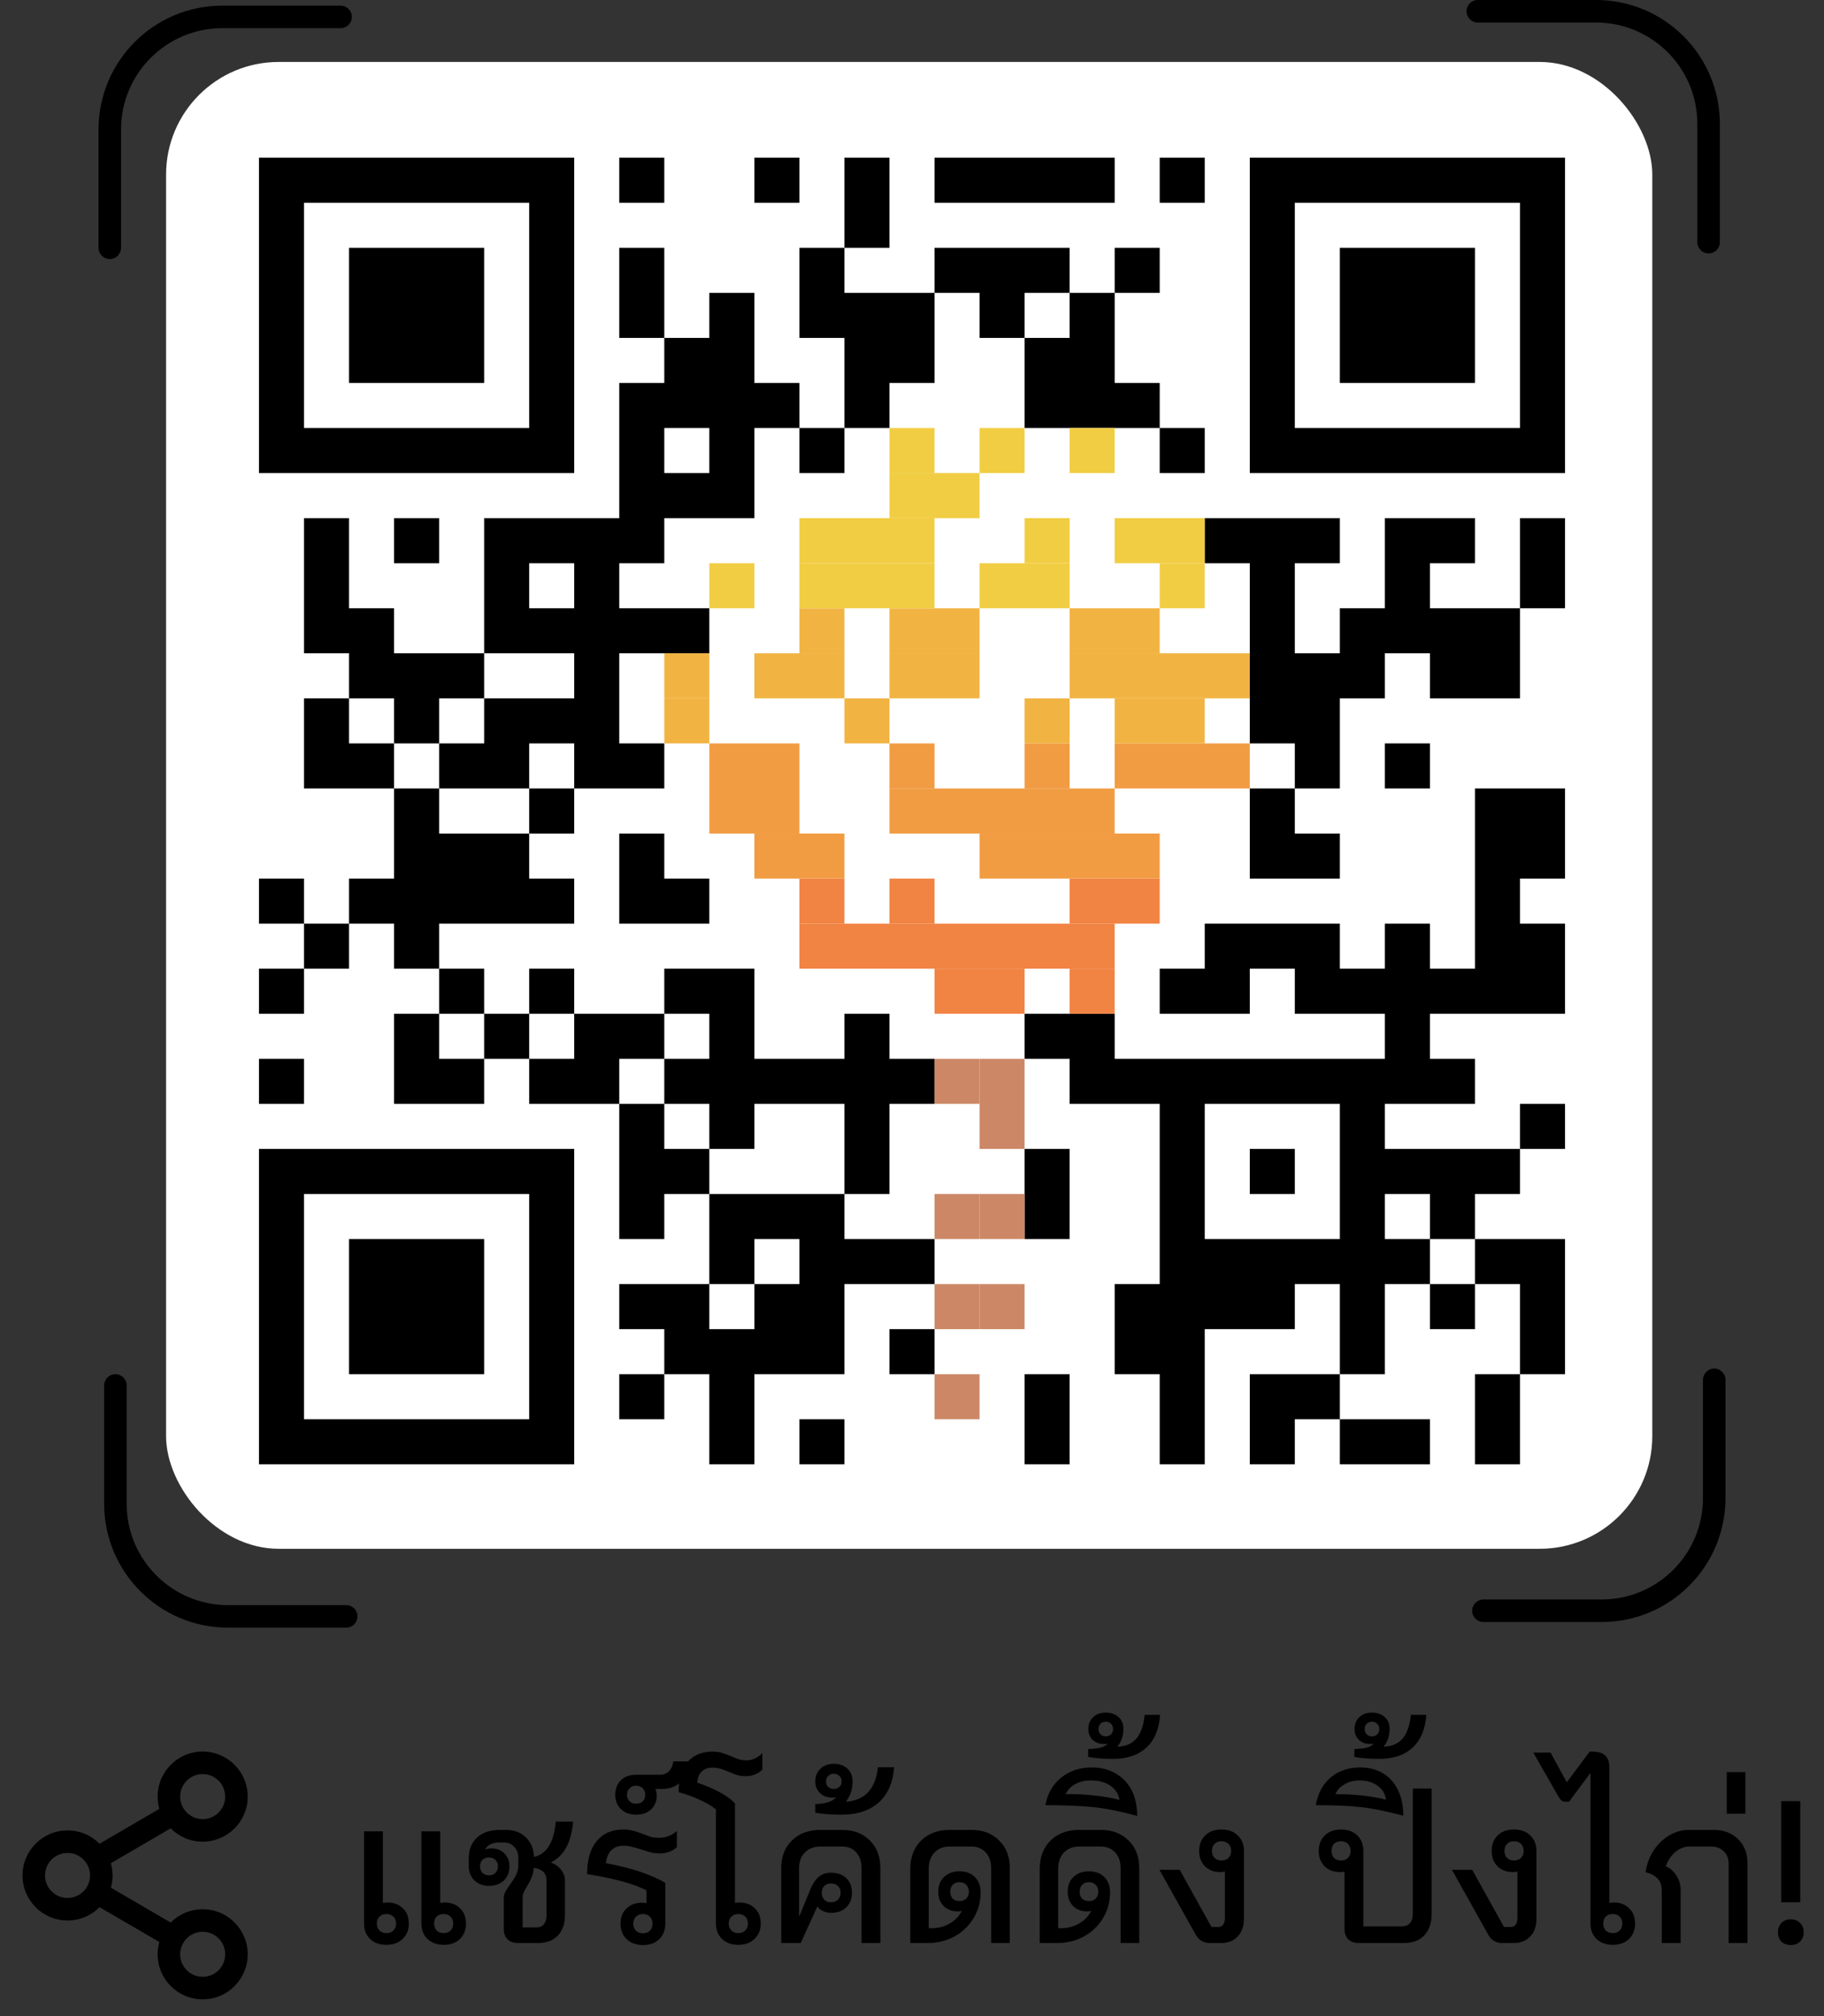<svg width="162" height="179" viewBox="0 0 162 179" fill="none" xmlns="http://www.w3.org/2000/svg">
<rect x="0" y="0" width="162" height="179" fill="#333333" stroke="none"/>
<rect x="14.75" y="5.5" width="132" height="132" rx="10" fill="white"/>
<path d="M23 14H27V18H23V14ZM27 14H31V18H27V14ZM31 14H35V18H31V14ZM35 14H39V18H35V14ZM39 14H43V18H39V14ZM43 14H47V18H43V14ZM47 14H51V18H47V14ZM55 14H59V18H55V14ZM67 14H71V18H67V14ZM75 14H79V18H75V14ZM83 14H87V18H83V14ZM87 14H91V18H87V14ZM91 14H95V18H91V14ZM95 14H99V18H95V14ZM103 14H107V18H103V14ZM111 14H115V18H111V14ZM115 14H119V18H115V14ZM119 14H123V18H119V14ZM123 14H127V18H123V14ZM127 14H131V18H127V14ZM131 14H135V18H131V14ZM135 14H139V18H135V14ZM23 18H27V22H23V18ZM47 18H51V22H47V18ZM75 18H79V22H75V18ZM111 18H115V22H111V18ZM135 18H139V22H135V18ZM23 22H27V26H23V22ZM31 22H35V26H31V22ZM35 22H39V26H35V22ZM39 22H43V26H39V22ZM47 22H51V26H47V22ZM55 22H59V26H55V22ZM71 22H75V26H71V22ZM83 22H87V26H83V22ZM87 22H91V26H87V22ZM91 22H95V26H91V22ZM99 22H103V26H99V22ZM111 22H115V26H111V22ZM119 22H123V26H119V22ZM123 22H127V26H123V22ZM127 22H131V26H127V22ZM135 22H139V26H135V22ZM23 26H27V30H23V26ZM31 26H35V30H31V26ZM35 26H39V30H35V26ZM39 26H43V30H39V26ZM47 26H51V30H47V26ZM55 26H59V30H55V26ZM63 26H67V30H63V26ZM71 26H75V30H71V26ZM75 26H79V30H75V26ZM79 26H83V30H79V26ZM87 26H91V30H87V26ZM95 26H99V30H95V26ZM111 26H115V30H111V26ZM119 26H123V30H119V26ZM123 26H127V30H123V26ZM127 26H131V30H127V26ZM135 26H139V30H135V26ZM23 30H27V34H23V30ZM31 30H35V34H31V30ZM35 30H39V34H35V30ZM39 30H43V34H39V30ZM47 30H51V34H47V30ZM59 30H63V34H59V30ZM63 30H67V34H63V30ZM75 30H79V34H75V30ZM79 30H83V34H79V30ZM91 30H95V34H91V30ZM95 30H99V34H95V30ZM111 30H115V34H111V30ZM119 30H123V34H119V30ZM123 30H127V34H123V30ZM127 30H131V34H127V30ZM135 30H139V34H135V30ZM23 34H27V38H23V34ZM47 34H51V38H47V34ZM55 34H59V38H55V34ZM59 34H63V38H59V34ZM63 34H67V38H63V34ZM67 34H71V38H67V34ZM75 34H79V38H75V34ZM91 34H95V38H91V34ZM95 34H99V38H95V34ZM99 34H103V38H99V34ZM111 34H115V38H111V34ZM135 34H139V38H135V34ZM23 38H27V42H23V38ZM27 38H31V42H27V38ZM31 38H35V42H31V38ZM35 38H39V42H35V38ZM39 38H43V42H39V38ZM43 38H47V42H43V38ZM47 38H51V42H47V38ZM55 38H59V42H55V38ZM63 38H67V42H63V38ZM71 38H75V42H71V38ZM103 38H107V42H103V38ZM111 38H115V42H111V38ZM115 38H119V42H115V38ZM119 38H123V42H119V38ZM123 38H127V42H123V38ZM127 38H131V42H127V38ZM131 38H135V42H131V38ZM135 38H139V42H135V38ZM55 42H59V46H55V42ZM59 42H63V46H59V42ZM63 42H67V46H63V42ZM27 46H31V50H27V46ZM35 46H39V50H35V46ZM43 46H47V50H43V46ZM47 46H51V50H47V46ZM51 46H55V50H51V46ZM55 46H59V50H55V46ZM107 46H111V50H107V46ZM111 46H115V50H111V46ZM115 46H119V50H115V46ZM123 46H127V50H123V46ZM127 46H131V50H127V46ZM135 46H139V50H135V46ZM27 50H31V54H27V50ZM43 50H47V54H43V50ZM51 50H55V54H51V50ZM111 50H115V54H111V50ZM123 50H127V54H123V50ZM135 50H139V54H135V50ZM27 54H31V58H27V54ZM31 54H35V58H31V54ZM43 54H47V58H43V54ZM47 54H51V58H47V54ZM51 54H55V58H51V54ZM55 54H59V58H55V54ZM59 54H63V58H59V54ZM111 54H115V58H111V54ZM119 54H123V58H119V54ZM123 54H127V58H123V54ZM127 54H131V58H127V54ZM131 54H135V58H131V54ZM31 58H35V62H31V58ZM35 58H39V62H35V58ZM39 58H43V62H39V58ZM51 58H55V62H51V58ZM111 58H115V62H111V58ZM115 58H119V62H115V58ZM119 58H123V62H119V58ZM127 58H131V62H127V58ZM131 58H135V62H131V58ZM27 62H31V66H27V62ZM35 62H39V66H35V62ZM43 62H47V66H43V62ZM47 62H51V66H47V62ZM51 62H55V66H51V62ZM111 62H115V66H111V62ZM115 62H119V66H115V62ZM27 66H31V70H27V66ZM31 66H35V70H31V66ZM39 66H43V70H39V66ZM43 66H47V70H43V66ZM51 66H55V70H51V66ZM55 66H59V70H55V66ZM115 66H119V70H115V66ZM123 66H127V70H123V66ZM35 70H39V74H35V70ZM47 70H51V74H47V70ZM111 70H115V74H111V70ZM131 70H135V74H131V70ZM135 70H139V74H135V70ZM35 74H39V78H35V74ZM39 74H43V78H39V74ZM43 74H47V78H43V74ZM55 74H59V78H55V74ZM111 74H115V78H111V74ZM115 74H119V78H115V74ZM131 74H135V78H131V74ZM135 74H139V78H135V74ZM23 78H27V82H23V78ZM31 78H35V82H31V78ZM35 78H39V82H35V78ZM39 78H43V82H39V78ZM43 78H47V82H43V78ZM47 78H51V82H47V78ZM55 78H59V82H55V78ZM59 78H63V82H59V78ZM131 78H135V82H131V78ZM27 82H31V86H27V82ZM35 82H39V86H35V82ZM107 82H111V86H107V82ZM111 82H115V86H111V82ZM115 82H119V86H115V82ZM123 82H127V86H123V82ZM131 82H135V86H131V82ZM135 82H139V86H135V82ZM23 86H27V90H23V86ZM39 86H43V90H39V86ZM47 86H51V90H47V86ZM59 86H63V90H59V86ZM63 86H67V90H63V86ZM103 86H107V90H103V86ZM107 86H111V90H107V86ZM115 86H119V90H115V86ZM119 86H123V90H119V86ZM123 86H127V90H123V86ZM127 86H131V90H127V86ZM131 86H135V90H131V86ZM135 86H139V90H135V86ZM35 90H39V94H35V90ZM43 90H47V94H43V90ZM51 90H55V94H51V90ZM55 90H59V94H55V90ZM63 90H67V94H63V90ZM75 90H79V94H75V90ZM91 90H95V94H91V90ZM95 90H99V94H95V90ZM123 90H127V94H123V90ZM23 94H27V98H23V94ZM35 94H39V98H35V94ZM39 94H43V98H39V94ZM47 94H51V98H47V94ZM51 94H55V98H51V94ZM59 94H63V98H59V94ZM63 94H67V98H63V94ZM67 94H71V98H67V94ZM71 94H75V98H71V94ZM75 94H79V98H75V94ZM79 94H83V98H79V94ZM95 94H99V98H95V94ZM99 94H103V98H99V94ZM103 94H107V98H103V94ZM107 94H111V98H107V94ZM111 94H115V98H111V94ZM115 94H119V98H115V94ZM119 94H123V98H119V94ZM123 94H127V98H123V94ZM127 94H131V98H127V94ZM55 98H59V102H55V98ZM63 98H67V102H63V98ZM75 98H79V102H75V98ZM103 98H107V102H103V98ZM119 98H123V102H119V98ZM135 98H139V102H135V98ZM23 102H27V106H23V102ZM27 102H31V106H27V102ZM31 102H35V106H31V102ZM35 102H39V106H35V102ZM39 102H43V106H39V102ZM43 102H47V106H43V102ZM47 102H51V106H47V102ZM55 102H59V106H55V102ZM59 102H63V106H59V102ZM75 102H79V106H75V102ZM91 102H95V106H91V102ZM103 102H107V106H103V102ZM111 102H115V106H111V102ZM119 102H123V106H119V102ZM123 102H127V106H123V102ZM127 102H131V106H127V102ZM131 102H135V106H131V102ZM23 106H27V110H23V106ZM47 106H51V110H47V106ZM55 106H59V110H55V106ZM63 106H67V110H63V106ZM67 106H71V110H67V106ZM71 106H75V110H71V106ZM91 106H95V110H91V106ZM103 106H107V110H103V106ZM119 106H123V110H119V106ZM127 106H131V110H127V106ZM23 110H27V114H23V110ZM31 110H35V114H31V110ZM35 110H39V114H35V110ZM39 110H43V114H39V110ZM47 110H51V114H47V110ZM63 110H67V114H63V110ZM71 110H75V114H71V110ZM75 110H79V114H75V110ZM79 110H83V114H79V110ZM103 110H107V114H103V110ZM107 110H111V114H107V110ZM111 110H115V114H111V110ZM115 110H119V114H115V110ZM119 110H123V114H119V110ZM123 110H127V114H123V110ZM131 110H135V114H131V110ZM135 110H139V114H135V110ZM23 114H27V118H23V114ZM31 114H35V118H31V114ZM35 114H39V118H35V114ZM39 114H43V118H39V114ZM47 114H51V118H47V114ZM55 114H59V118H55V114ZM59 114H63V118H59V114ZM67 114H71V118H67V114ZM71 114H75V118H71V114ZM99 114H103V118H99V114ZM103 114H107V118H103V114ZM107 114H111V118H107V114ZM111 114H115V118H111V114ZM119 114H123V118H119V114ZM127 114H131V118H127V114ZM135 114H139V118H135V114ZM23 118H27V122H23V118ZM31 118H35V122H31V118ZM35 118H39V122H35V118ZM39 118H43V122H39V118ZM47 118H51V122H47V118ZM59 118H63V122H59V118ZM63 118H67V122H63V118ZM67 118H71V122H67V118ZM71 118H75V122H71V118ZM79 118H83V122H79V118ZM99 118H103V122H99V118ZM103 118H107V122H103V118ZM119 118H123V122H119V118ZM135 118H139V122H135V118ZM23 122H27V126H23V122ZM47 122H51V126H47V122ZM55 122H59V126H55V122ZM63 122H67V126H63V122ZM91 122H95V126H91V122ZM103 122H107V126H103V122ZM111 122H115V126H111V122ZM115 122H119V126H115V122ZM131 122H135V126H131V122ZM23 126H27V130H23V126ZM27 126H31V130H27V126ZM31 126H35V130H31V126ZM35 126H39V130H35V126ZM39 126H43V130H39V126ZM43 126H47V130H43V126ZM47 126H51V130H47V126ZM63 126H67V130H63V126ZM71 126H75V130H71V126ZM91 126H95V130H91V126ZM103 126H107V130H103V126ZM111 126H115V130H111V126ZM119 126H123V130H119V126ZM123 126H127V130H123V126ZM131 126H135V130H131V126Z" fill="black"/>
<rect x="83" y="114" width="4" height="4" fill="#CC8866"/>
<rect x="87" y="114" width="4" height="4" fill="#CC8866"/>
<rect x="83" y="122" width="4" height="4" fill="#CC8866"/>
<rect x="83" y="106" width="4" height="4" fill="#CC8866"/>
<rect x="87" y="106" width="4" height="4" fill="#CC8866"/>
<rect x="83" y="94" width="4" height="4" fill="#CC8866"/>
<rect x="87" y="94" width="4" height="8" fill="#CC8866"/>
<rect x="83" y="86" width="8" height="4" fill="#F18343"/>
<rect x="95" y="86" width="4" height="4" fill="#F18343"/>
<rect x="71" y="82" width="28" height="4" fill="#F18343"/>
<rect x="71" y="78" width="4" height="4" fill="#F18343"/>
<rect x="79" y="78" width="4" height="4" fill="#F18343"/>
<rect x="95" y="78" width="8" height="4" fill="#F18343"/>
<rect x="67" y="74" width="8" height="4" fill="#F19C43"/>
<rect x="99" y="66" width="12" height="4" fill="#F19C43"/>
<rect x="91" y="66" width="4" height="4" fill="#F19C43"/>
<rect x="79" y="66" width="4" height="4" fill="#F19C43"/>
<rect x="63" y="66" width="8" height="8" fill="#F19C43"/>
<rect x="87" y="74" width="16" height="4" fill="#F19C43"/>
<rect x="79" y="70" width="20" height="4" fill="#F19C43"/>
<rect x="99" y="62" width="8" height="4" fill="#F1B443"/>
<rect x="95" y="58" width="16" height="4" fill="#F1B443"/>
<rect x="91" y="62" width="4" height="4" fill="#F1B443"/>
<rect x="71" y="54" width="4" height="4" fill="#F1B443"/>
<rect x="79" y="54" width="8" height="4" fill="#F1B443"/>
<rect x="79" y="58" width="8" height="4" fill="#F1B443"/>
<rect x="95" y="54" width="8" height="4" fill="#F1B443"/>
<rect x="75" y="62" width="4" height="4" fill="#F1B443"/>
<rect x="71" y="50" width="12" height="4" fill="#F1CD43"/>
<rect x="71" y="46" width="12" height="4" fill="#F1CD43"/>
<rect x="63" y="50" width="4" height="4" fill="#F1CD43"/>
<rect x="103" y="50" width="4" height="4" fill="#F1CD43"/>
<rect x="91" y="46" width="4" height="4" fill="#F1CD43"/>
<rect x="99" y="46" width="8" height="4" fill="#F1CD43"/>
<rect x="87" y="50" width="8" height="4" fill="#F1CD43"/>
<rect x="79" y="42" width="8" height="4" fill="#F1CD43"/>
<rect x="79" y="38" width="4" height="4" fill="#F1CD43"/>
<rect x="87" y="38" width="4" height="4" fill="#F1CD43"/>
<rect x="95" y="38" width="4" height="4" fill="#F1CD43"/>
<rect x="67" y="58" width="8" height="4" fill="#F1B443"/>
<rect x="59" y="62" width="4" height="4" fill="#F1B443"/>
<rect x="59" y="58" width="4" height="4" fill="#F1B443"/>
<path fill-rule="evenodd" clip-rule="evenodd" d="M19.75 2.5C14.779 2.5 10.75 6.529 10.75 11.5V22C10.75 22.552 10.302 23 9.75 23C9.198 23 8.75 22.552 8.75 22V11.5C8.75 5.425 13.675 0.5 19.75 0.5H30.25C30.802 0.5 31.25 0.948 31.25 1.5C31.25 2.052 30.802 2.5 30.25 2.5H19.75Z" fill="black"/>
<path fill-rule="evenodd" clip-rule="evenodd" d="M142.25 142C147.221 142 151.25 137.971 151.25 133V122.5C151.25 121.948 151.698 121.5 152.25 121.5C152.802 121.5 153.25 121.948 153.25 122.5V133C153.25 139.075 148.325 144 142.25 144H131.75C131.198 144 130.75 143.552 130.75 143C130.75 142.448 131.198 142 131.75 142H142.25Z" fill="black"/>
<path fill-rule="evenodd" clip-rule="evenodd" d="M11.25 133.5C11.25 138.471 15.279 142.5 20.25 142.5H30.75C31.302 142.5 31.75 142.948 31.75 143.5C31.75 144.052 31.302 144.5 30.75 144.5H20.25C14.175 144.5 9.25 139.575 9.25 133.5L9.25 123C9.25 122.448 9.698 122 10.25 122C10.802 122 11.25 122.448 11.25 123L11.25 133.5Z" fill="black"/>
<path fill-rule="evenodd" clip-rule="evenodd" d="M150.75 11C150.75 6.029 146.721 2 141.75 2L131.25 2C130.698 2 130.25 1.552 130.25 1C130.25 0.448 130.698 0 131.25 0L141.75 0C147.825 0 152.75 4.925 152.75 11V21.5C152.75 22.052 152.302 22.5 151.75 22.5C151.198 22.5 150.75 22.052 150.75 21.5V11Z" fill="black"/>
<path fill-rule="evenodd" clip-rule="evenodd" d="M18 157.5C16.895 157.5 16 158.395 16 159.5C16 159.847 16.089 160.174 16.244 160.459C16.255 160.474 16.264 160.49 16.274 160.506C16.283 160.522 16.292 160.538 16.3 160.554C16.653 161.122 17.282 161.5 18 161.5C19.105 161.5 20 160.605 20 159.5C20 158.395 19.105 157.5 18 157.5ZM15.158 162.315C15.883 163.047 16.889 163.5 18 163.5C20.209 163.5 22 161.709 22 159.5C22 157.291 20.209 155.5 18 155.5C15.791 155.5 14 157.291 14 159.5C14 159.877 14.052 160.242 14.15 160.588L8.842 163.685C8.117 162.953 7.111 162.5 6 162.5C3.791 162.5 2 164.291 2 166.5C2 168.709 3.791 170.5 6 170.5C7.112 170.5 8.117 170.047 8.842 169.314L14.151 172.408C14.053 172.755 14 173.121 14 173.5C14 175.709 15.791 177.5 18 177.5C20.209 177.5 22 175.709 22 173.5C22 171.291 20.209 169.5 18 169.5C16.89 169.5 15.886 169.952 15.161 170.682L9.85 167.587C9.948 167.241 10 166.877 10 166.5C10 166.123 9.948 165.758 9.85 165.412L15.158 162.315ZM7.7 165.445C7.708 165.462 7.717 165.478 7.726 165.494C7.736 165.51 7.746 165.526 7.756 165.542C7.912 165.826 8 166.153 8 166.5C8 166.847 7.911 167.174 7.756 167.459C7.745 167.474 7.735 167.49 7.726 167.507C7.717 167.522 7.708 167.538 7.7 167.554C7.347 168.122 6.718 168.5 6 168.5C4.895 168.5 4 167.605 4 166.5C4 165.395 4.895 164.5 6 164.5C6.717 164.5 7.347 164.878 7.7 165.445ZM16 173.5C16 173.175 16.078 172.868 16.215 172.597C16.24 172.564 16.263 172.53 16.284 172.494C16.304 172.459 16.322 172.423 16.338 172.387C16.697 171.852 17.307 171.5 18 171.5C19.105 171.5 20 172.395 20 173.5C20 174.605 19.105 175.5 18 175.5C16.895 175.5 16 174.605 16 173.5Z" fill="black"/>
<path d="M34.402 168.9C34.978 168.9 35.44 169.074 35.788 169.422C36.136 169.758 36.31 170.208 36.31 170.772C36.31 171.336 36.124 171.792 35.752 172.14C35.392 172.488 34.912 172.662 34.312 172.662C33.712 172.662 33.232 172.488 32.872 172.14C32.512 171.792 32.332 171.336 32.332 170.772V162.582H34.006V168.936C34.174 168.912 34.306 168.9 34.402 168.9ZM39.496 168.9C40.06 168.9 40.516 169.074 40.864 169.422C41.212 169.758 41.386 170.208 41.386 170.772C41.386 171.336 41.206 171.792 40.846 172.14C40.486 172.488 40.006 172.662 39.406 172.662C38.818 172.662 38.338 172.488 37.966 172.14C37.606 171.792 37.426 171.336 37.426 170.772V162.582H39.1V168.936C39.268 168.912 39.4 168.9 39.496 168.9ZM34.312 171.618C34.576 171.618 34.786 171.54 34.942 171.384C35.098 171.228 35.176 171.024 35.176 170.772C35.176 170.508 35.098 170.304 34.942 170.16C34.786 170.004 34.576 169.926 34.312 169.926C34.06 169.926 33.856 170.004 33.7 170.16C33.544 170.304 33.466 170.508 33.466 170.772C33.466 171.024 33.544 171.228 33.7 171.384C33.856 171.54 34.06 171.618 34.312 171.618ZM39.406 171.618C39.67 171.618 39.874 171.54 40.018 171.384C40.174 171.228 40.252 171.024 40.252 170.772C40.252 170.508 40.174 170.304 40.018 170.16C39.874 170.004 39.67 169.926 39.406 169.926C39.142 169.926 38.932 170.004 38.776 170.16C38.632 170.304 38.56 170.508 38.56 170.772C38.56 171.024 38.632 171.228 38.776 171.384C38.932 171.54 39.142 171.618 39.406 171.618ZM50.881 161.97C50.773 162.846 50.557 163.56 50.233 164.112C49.921 164.652 49.483 165.066 48.919 165.354C49.303 165.486 49.609 165.702 49.837 166.002C50.065 166.29 50.179 166.614 50.179 166.974V170.016C50.179 170.796 49.963 171.408 49.531 171.852C49.111 172.284 48.517 172.5 47.749 172.5H46.021C45.625 172.5 45.313 172.392 45.085 172.176C44.857 171.948 44.743 171.642 44.743 171.258V168.54C44.743 168.324 44.791 168.126 44.887 167.946C44.983 167.754 45.127 167.532 45.319 167.28C45.559 166.956 45.739 166.668 45.859 166.416C45.979 166.164 46.039 165.864 46.039 165.516V164.976C46.039 164.556 45.919 164.22 45.679 163.968C45.439 163.704 45.127 163.572 44.743 163.572H44.365C43.741 163.572 43.315 163.776 43.087 164.184V164.202C43.255 164.13 43.441 164.094 43.645 164.094C44.125 164.094 44.509 164.244 44.797 164.544C45.097 164.832 45.247 165.216 45.247 165.696C45.247 166.212 45.079 166.632 44.743 166.956C44.407 167.268 43.969 167.424 43.429 167.424C42.901 167.424 42.469 167.262 42.133 166.938C41.797 166.602 41.629 166.164 41.629 165.624V165.012C41.629 164.22 41.875 163.596 42.367 163.14C42.859 162.684 43.531 162.456 44.383 162.456H44.923C45.667 162.456 46.261 162.678 46.705 163.122C47.161 163.554 47.401 164.13 47.425 164.85C47.953 164.742 48.379 164.448 48.703 163.968C49.027 163.476 49.237 162.81 49.333 161.97L49.369 161.718H50.899L50.881 161.97ZM43.429 164.904C43.189 164.904 42.997 164.976 42.853 165.12C42.709 165.264 42.637 165.456 42.637 165.696C42.637 165.936 42.709 166.128 42.853 166.272C42.997 166.416 43.189 166.488 43.429 166.488C43.669 166.488 43.861 166.416 44.005 166.272C44.149 166.128 44.221 165.936 44.221 165.696C44.221 165.456 44.149 165.264 44.005 165.12C43.861 164.976 43.669 164.904 43.429 164.904ZM48.541 166.938C48.541 166.302 48.163 165.93 47.407 165.822C47.383 166.134 47.323 166.41 47.227 166.65C47.131 166.89 46.993 167.16 46.813 167.46C46.681 167.676 46.579 167.862 46.507 168.018C46.447 168.162 46.417 168.318 46.417 168.486V171.114H47.659C47.947 171.114 48.163 171.018 48.307 170.826C48.463 170.634 48.541 170.358 48.541 169.998V166.938ZM55.365 163.86C54.909 163.86 54.549 163.998 54.285 164.274C54.021 164.538 53.865 164.916 53.817 165.408C56.025 165.816 57.783 166.398 59.091 167.154V170.772C59.091 171.348 58.911 171.81 58.551 172.158C58.191 172.506 57.711 172.68 57.111 172.68C56.511 172.68 56.025 172.506 55.653 172.158C55.293 171.81 55.113 171.348 55.113 170.772C55.113 170.22 55.287 169.776 55.635 169.44C55.995 169.092 56.457 168.918 57.021 168.918C57.117 168.918 57.249 168.93 57.417 168.954V167.82C56.313 167.244 54.555 166.764 52.143 166.38C52.143 165.12 52.425 164.148 52.989 163.464C53.553 162.768 54.345 162.42 55.365 162.42C55.677 162.42 55.959 162.456 56.211 162.528C56.475 162.588 56.769 162.684 57.093 162.816C57.393 162.936 57.645 163.026 57.849 163.086C58.053 163.134 58.269 163.158 58.497 163.158C59.145 163.158 59.685 162.954 60.117 162.546V163.986C59.721 164.358 59.205 164.544 58.569 164.544C58.305 164.544 58.053 164.514 57.813 164.454C57.573 164.394 57.297 164.31 56.985 164.202C56.613 164.082 56.313 163.998 56.085 163.95C55.869 163.89 55.629 163.86 55.365 163.86ZM57.111 171.636C57.363 171.636 57.567 171.558 57.723 171.402C57.879 171.246 57.957 171.036 57.957 170.772C57.957 170.52 57.879 170.316 57.723 170.16C57.567 170.004 57.363 169.926 57.111 169.926C56.847 169.926 56.637 170.004 56.481 170.16C56.325 170.316 56.247 170.52 56.247 170.772C56.247 171.036 56.325 171.246 56.481 171.402C56.637 171.558 56.847 171.636 57.111 171.636ZM61.249 156.372C61.177 157.14 60.925 157.74 60.493 158.172C60.061 158.604 59.491 158.82 58.783 158.82H58.207C58.291 159.012 58.333 159.198 58.333 159.378C58.333 159.894 58.165 160.314 57.829 160.638C57.493 160.95 57.049 161.106 56.497 161.106C55.945 161.106 55.501 160.944 55.165 160.62C54.817 160.296 54.643 159.87 54.643 159.342C54.643 158.802 54.811 158.37 55.147 158.046C55.483 157.722 55.933 157.56 56.497 157.56H58.621C58.933 157.56 59.197 157.458 59.413 157.254C59.617 157.038 59.749 156.744 59.809 156.372H61.249ZM56.497 160.134C56.737 160.134 56.935 160.062 57.091 159.918C57.235 159.774 57.307 159.582 57.307 159.342C57.307 159.102 57.235 158.91 57.091 158.766C56.935 158.61 56.737 158.532 56.497 158.532C56.257 158.532 56.065 158.61 55.921 158.766C55.765 158.91 55.687 159.102 55.687 159.342C55.687 159.582 55.765 159.774 55.921 159.918C56.065 160.062 56.257 160.134 56.497 160.134ZM63.281 156.93C62.873 156.93 62.549 157.05 62.309 157.29C62.081 157.518 61.955 157.842 61.931 158.262C62.711 158.526 63.395 158.82 63.983 159.144C64.571 159.468 65.003 159.792 65.279 160.116V168.936C65.423 168.912 65.549 168.9 65.657 168.9C66.233 168.9 66.695 169.074 67.043 169.422C67.391 169.758 67.565 170.208 67.565 170.772C67.565 171.336 67.379 171.792 67.007 172.14C66.647 172.488 66.167 172.662 65.567 172.662C64.979 172.662 64.499 172.488 64.127 172.14C63.767 171.792 63.587 171.336 63.587 170.772V160.638C63.239 160.35 62.777 160.074 62.201 159.81C61.625 159.534 60.983 159.3 60.275 159.108C60.275 157.956 60.533 157.068 61.049 156.444C61.577 155.82 62.321 155.508 63.281 155.508C63.593 155.508 63.869 155.544 64.109 155.616C64.349 155.688 64.631 155.79 64.955 155.922C65.207 156.042 65.429 156.132 65.621 156.192C65.825 156.252 66.035 156.282 66.251 156.282C66.815 156.282 67.301 156.066 67.709 155.634V157.11C67.529 157.29 67.307 157.434 67.043 157.542C66.791 157.638 66.527 157.686 66.251 157.686C65.975 157.686 65.723 157.656 65.495 157.596C65.279 157.524 65.015 157.422 64.703 157.29C64.427 157.17 64.181 157.08 63.965 157.02C63.749 156.96 63.521 156.93 63.281 156.93ZM66.431 170.772C66.431 170.508 66.353 170.304 66.197 170.16C66.041 170.004 65.831 169.926 65.567 169.926C65.315 169.926 65.111 170.004 64.955 170.16C64.799 170.304 64.721 170.508 64.721 170.772C64.721 171.024 64.799 171.228 64.955 171.384C65.111 171.54 65.315 171.618 65.567 171.618C65.831 171.618 66.041 171.54 66.197 171.384C66.353 171.228 66.431 171.024 66.431 170.772ZM74.805 162.456C75.813 162.456 76.629 162.768 77.253 163.392C77.877 164.004 78.189 164.82 78.189 165.84V172.5H76.515V165.84C76.515 165.264 76.359 164.802 76.047 164.454C75.735 164.106 75.321 163.932 74.805 163.932H72.861C72.297 163.932 71.841 164.106 71.493 164.454C71.145 164.802 70.971 165.264 70.971 165.84V170.088H71.007L71.961 167.766C72.189 167.226 72.447 166.842 72.735 166.614C73.023 166.374 73.383 166.254 73.815 166.254C74.379 166.254 74.829 166.416 75.165 166.74C75.501 167.064 75.669 167.496 75.669 168.036C75.669 168.564 75.501 168.996 75.165 169.332C74.829 169.656 74.385 169.818 73.833 169.818C73.581 169.818 73.341 169.77 73.113 169.674C72.897 169.566 72.723 169.428 72.591 169.26L71.115 172.5H69.387V165.84C69.387 164.82 69.705 164.004 70.341 163.392C70.977 162.768 71.817 162.456 72.861 162.456H74.805ZM73.815 167.208C73.563 167.208 73.359 167.286 73.203 167.442C73.059 167.586 72.987 167.784 72.987 168.036C72.987 168.288 73.059 168.492 73.203 168.648C73.359 168.804 73.563 168.882 73.815 168.882C74.067 168.882 74.271 168.804 74.427 168.648C74.583 168.492 74.661 168.288 74.661 168.036C74.661 167.784 74.583 167.586 74.427 167.442C74.271 167.286 74.067 167.208 73.815 167.208ZM79.412 156.894C79.316 158.238 78.866 159.276 78.062 160.008C77.246 160.74 76.136 161.106 74.732 161.106C73.748 161.106 72.974 161.046 72.41 160.926V160.17C73.334 160.134 73.952 159.93 74.264 159.558C74.12 159.582 74.012 159.594 73.94 159.594C73.484 159.594 73.118 159.462 72.842 159.198C72.554 158.934 72.41 158.586 72.41 158.154C72.41 157.686 72.566 157.308 72.878 157.02C73.178 156.732 73.574 156.588 74.066 156.588C74.558 156.588 74.96 156.732 75.272 157.02C75.572 157.308 75.722 157.686 75.722 158.154C75.722 158.478 75.674 158.796 75.578 159.108C75.47 159.42 75.326 159.696 75.146 159.936V159.954C75.986 159.894 76.646 159.606 77.126 159.09C77.594 158.562 77.876 157.83 77.972 156.894H79.412ZM73.364 158.154C73.364 158.358 73.43 158.52 73.562 158.64C73.682 158.76 73.844 158.82 74.048 158.82C74.252 158.82 74.42 158.76 74.552 158.64C74.684 158.52 74.75 158.358 74.75 158.154C74.75 157.95 74.684 157.788 74.552 157.668C74.42 157.536 74.252 157.47 74.048 157.47C73.844 157.47 73.682 157.536 73.562 157.668C73.43 157.788 73.364 157.95 73.364 158.154ZM86.266 162.456C87.286 162.456 88.108 162.768 88.732 163.392C89.368 164.004 89.686 164.82 89.686 165.84V172.5H88.03V165.84C88.03 165.264 87.868 164.802 87.544 164.454C87.22 164.106 86.794 163.932 86.266 163.932H84.34C83.788 163.932 83.338 164.112 82.99 164.472C82.654 164.832 82.486 165.312 82.486 165.912V171.186H82.72C83.32 171.186 83.86 171.048 84.34 170.772C84.82 170.496 85.18 170.124 85.42 169.656C85.276 169.68 85.162 169.692 85.078 169.692C84.562 169.692 84.142 169.536 83.818 169.224C83.494 168.9 83.332 168.474 83.332 167.946C83.332 167.394 83.506 166.956 83.854 166.632C84.202 166.296 84.658 166.128 85.222 166.128C85.786 166.128 86.236 166.296 86.572 166.632C86.92 166.968 87.094 167.424 87.094 168C87.094 168.828 86.89 169.584 86.482 170.268C86.086 170.94 85.534 171.48 84.826 171.888C84.118 172.284 83.326 172.488 82.45 172.5H80.848V165.912C80.848 164.88 81.166 164.046 81.802 163.41C82.45 162.774 83.296 162.456 84.34 162.456H86.266ZM84.394 167.946C84.394 168.198 84.466 168.402 84.61 168.558C84.766 168.702 84.97 168.774 85.222 168.774C85.474 168.774 85.672 168.702 85.816 168.558C85.972 168.402 86.05 168.198 86.05 167.946C86.05 167.694 85.972 167.49 85.816 167.334C85.672 167.178 85.474 167.1 85.222 167.1C84.97 167.1 84.766 167.178 84.61 167.334C84.466 167.49 84.394 167.694 84.394 167.946ZM97.762 162.456C98.782 162.456 99.604 162.768 100.228 163.392C100.864 164.004 101.182 164.82 101.182 165.84V172.5H99.526V165.84C99.526 165.264 99.364 164.802 99.04 164.454C98.716 164.106 98.29 163.932 97.762 163.932H95.836C95.284 163.932 94.834 164.112 94.486 164.472C94.15 164.832 93.982 165.312 93.982 165.912V171.186H94.216C94.816 171.186 95.356 171.048 95.836 170.772C96.316 170.496 96.676 170.124 96.916 169.656C96.772 169.68 96.658 169.692 96.574 169.692C96.058 169.692 95.638 169.536 95.314 169.224C94.99 168.9 94.828 168.474 94.828 167.946C94.828 167.394 95.002 166.956 95.35 166.632C95.698 166.296 96.154 166.128 96.718 166.128C97.282 166.128 97.732 166.296 98.068 166.632C98.416 166.968 98.59 167.424 98.59 168C98.59 168.828 98.386 169.584 97.978 170.268C97.582 170.94 97.03 171.48 96.322 171.888C95.614 172.284 94.822 172.488 93.946 172.5H92.344V165.912C92.344 164.88 92.662 164.046 93.298 163.41C93.946 162.774 94.792 162.456 95.836 162.456H97.762ZM95.89 167.946C95.89 168.198 95.962 168.402 96.106 168.558C96.262 168.702 96.466 168.774 96.718 168.774C96.97 168.774 97.168 168.702 97.312 168.558C97.468 168.402 97.546 168.198 97.546 167.946C97.546 167.694 97.468 167.49 97.312 167.334C97.168 167.178 96.97 167.1 96.718 167.1C96.466 167.1 96.262 167.178 96.106 167.334C95.962 167.49 95.89 167.694 95.89 167.946ZM101 161.214C99.56 160.818 98.276 160.56 97.148 160.44C96.02 160.32 94.586 160.26 92.846 160.26C93.038 159.228 93.506 158.412 94.25 157.812C94.994 157.212 95.9 156.912 96.968 156.912C97.772 156.912 98.48 157.092 99.092 157.452C99.704 157.8 100.178 158.298 100.514 158.946C100.838 159.594 101 160.35 101 161.214ZM99.434 159.792C99.338 159.264 99.068 158.844 98.624 158.532C98.168 158.22 97.592 158.064 96.896 158.064C96.356 158.064 95.894 158.172 95.51 158.388C95.114 158.592 94.826 158.892 94.646 159.288C95.45 159.264 96.278 159.3 97.13 159.396C97.97 159.48 98.738 159.612 99.434 159.792ZM103.034 152.242C102.95 153.502 102.548 154.468 101.828 155.14C101.108 155.812 100.124 156.148 98.876 156.148C97.88 156.148 97.136 156.088 96.644 155.968V155.284C97.088 155.26 97.448 155.218 97.724 155.158C98 155.086 98.216 154.972 98.372 154.816C98.312 154.828 98.216 154.834 98.084 154.834C97.664 154.834 97.322 154.714 97.058 154.474C96.794 154.222 96.662 153.898 96.662 153.502C96.662 153.058 96.806 152.704 97.094 152.44C97.37 152.176 97.742 152.044 98.21 152.044C98.678 152.044 99.056 152.176 99.344 152.44C99.632 152.692 99.776 153.04 99.776 153.484C99.776 153.772 99.734 154.054 99.65 154.33C99.554 154.606 99.422 154.846 99.254 155.05L99.272 155.068C99.992 155.044 100.55 154.798 100.946 154.33C101.33 153.862 101.57 153.166 101.666 152.242H103.034ZM97.562 153.502C97.562 153.694 97.622 153.85 97.742 153.97C97.85 154.09 98.006 154.15 98.21 154.15C98.402 154.15 98.558 154.09 98.678 153.97C98.798 153.85 98.858 153.694 98.858 153.502C98.858 153.31 98.798 153.154 98.678 153.034C98.558 152.914 98.402 152.854 98.21 152.854C98.018 152.854 97.862 152.914 97.742 153.034C97.622 153.154 97.562 153.31 97.562 153.502ZM108.484 162.42C109.084 162.42 109.564 162.594 109.924 162.942C110.296 163.29 110.482 163.752 110.482 164.328V170.322C110.482 171.006 110.296 171.54 109.924 171.924C109.564 172.308 109.066 172.5 108.43 172.5H107.44C107.164 172.5 106.918 172.434 106.702 172.302C106.486 172.17 106.312 171.978 106.18 171.726L102.976 166.002H104.776L107.602 171.078H108.178C108.37 171.078 108.52 171.012 108.628 170.88C108.736 170.736 108.79 170.532 108.79 170.268V166.146C108.67 166.182 108.538 166.2 108.394 166.2C107.83 166.2 107.374 166.032 107.026 165.696C106.678 165.348 106.504 164.892 106.504 164.328C106.504 163.752 106.684 163.29 107.044 162.942C107.404 162.594 107.884 162.42 108.484 162.42ZM108.484 165.174C108.748 165.174 108.958 165.096 109.114 164.94C109.27 164.784 109.348 164.58 109.348 164.328C109.348 164.064 109.27 163.854 109.114 163.698C108.958 163.542 108.748 163.464 108.484 163.464C108.232 163.464 108.028 163.542 107.872 163.698C107.716 163.854 107.638 164.064 107.638 164.328C107.638 164.58 107.716 164.784 107.872 164.94C108.028 165.096 108.232 165.174 108.484 165.174ZM127.153 158.784V169.908C127.153 170.712 126.937 171.348 126.505 171.816C126.073 172.272 125.461 172.5 124.669 172.5H120.691C120.295 172.5 119.983 172.392 119.755 172.176C119.527 171.948 119.413 171.642 119.413 171.258V166.164C119.245 166.188 119.113 166.2 119.017 166.2C118.453 166.2 117.997 166.032 117.649 165.696C117.301 165.348 117.127 164.892 117.127 164.328C117.127 163.752 117.307 163.29 117.667 162.942C118.027 162.594 118.507 162.42 119.107 162.42C119.707 162.42 120.187 162.594 120.547 162.942C120.907 163.29 121.087 163.752 121.087 164.328V171.024H124.417C124.789 171.024 125.059 170.928 125.227 170.736C125.395 170.544 125.479 170.256 125.479 169.872V158.784H127.153ZM118.261 164.328C118.261 164.58 118.333 164.784 118.477 164.94C118.633 165.096 118.843 165.174 119.107 165.174C119.371 165.174 119.575 165.096 119.719 164.94C119.875 164.784 119.953 164.58 119.953 164.328C119.953 164.064 119.875 163.854 119.719 163.698C119.575 163.542 119.371 163.464 119.107 163.464C118.843 163.464 118.633 163.542 118.477 163.698C118.333 163.854 118.261 164.064 118.261 164.328ZM124.636 161.196C123.16 160.8 121.918 160.548 120.91 160.44C119.89 160.32 118.54 160.26 116.86 160.26C117.052 159.204 117.496 158.382 118.192 157.794C118.888 157.206 119.764 156.912 120.82 156.912C121.588 156.912 122.26 157.086 122.836 157.434C123.412 157.782 123.856 158.28 124.168 158.928C124.48 159.576 124.636 160.332 124.636 161.196ZM123.106 159.774C123.022 159.246 122.77 158.832 122.35 158.532C121.918 158.22 121.384 158.064 120.748 158.064C120.244 158.064 119.8 158.178 119.416 158.406C119.032 158.622 118.762 158.916 118.606 159.288C119.362 159.276 120.136 159.312 120.928 159.396C121.708 159.48 122.434 159.606 123.106 159.774ZM126.677 152.242C126.593 153.502 126.191 154.468 125.471 155.14C124.751 155.812 123.767 156.148 122.519 156.148C121.523 156.148 120.779 156.088 120.287 155.968V155.284C120.731 155.26 121.091 155.218 121.367 155.158C121.643 155.086 121.859 154.972 122.015 154.816C121.955 154.828 121.859 154.834 121.727 154.834C121.307 154.834 120.965 154.714 120.701 154.474C120.437 154.222 120.305 153.898 120.305 153.502C120.305 153.058 120.449 152.704 120.737 152.44C121.013 152.176 121.385 152.044 121.853 152.044C122.321 152.044 122.699 152.176 122.987 152.44C123.275 152.692 123.419 153.04 123.419 153.484C123.419 153.772 123.377 154.054 123.293 154.33C123.197 154.606 123.065 154.846 122.897 155.05L122.915 155.068C123.635 155.044 124.193 154.798 124.589 154.33C124.973 153.862 125.213 153.166 125.309 152.242H126.677ZM121.205 153.502C121.205 153.694 121.265 153.85 121.385 153.97C121.493 154.09 121.649 154.15 121.853 154.15C122.045 154.15 122.201 154.09 122.321 153.97C122.441 153.85 122.501 153.694 122.501 153.502C122.501 153.31 122.441 153.154 122.321 153.034C122.201 152.914 122.045 152.854 121.853 152.854C121.661 152.854 121.505 152.914 121.385 153.034C121.265 153.154 121.205 153.31 121.205 153.502ZM134.464 162.42C135.064 162.42 135.544 162.594 135.904 162.942C136.276 163.29 136.462 163.752 136.462 164.328V170.322C136.462 171.006 136.276 171.54 135.904 171.924C135.544 172.308 135.046 172.5 134.41 172.5H133.42C133.144 172.5 132.898 172.434 132.682 172.302C132.466 172.17 132.292 171.978 132.16 171.726L128.956 166.002H130.756L133.582 171.078H134.158C134.35 171.078 134.5 171.012 134.608 170.88C134.716 170.736 134.77 170.532 134.77 170.268V166.146C134.65 166.182 134.518 166.2 134.374 166.2C133.81 166.2 133.354 166.032 133.006 165.696C132.658 165.348 132.484 164.892 132.484 164.328C132.484 163.752 132.664 163.29 133.024 162.942C133.384 162.594 133.864 162.42 134.464 162.42ZM134.464 165.174C134.728 165.174 134.938 165.096 135.094 164.94C135.25 164.784 135.328 164.58 135.328 164.328C135.328 164.064 135.25 163.854 135.094 163.698C134.938 163.542 134.728 163.464 134.464 163.464C134.212 163.464 134.008 163.542 133.852 163.698C133.696 163.854 133.618 164.064 133.618 164.328C133.618 164.58 133.696 164.784 133.852 164.94C134.008 165.096 134.212 165.174 134.464 165.174ZM143.331 168.9C143.895 168.9 144.351 169.074 144.699 169.422C145.047 169.758 145.221 170.208 145.221 170.772C145.221 171.336 145.041 171.792 144.681 172.14C144.321 172.488 143.841 172.662 143.241 172.662C142.653 172.662 142.173 172.488 141.801 172.14C141.441 171.792 141.261 171.336 141.261 170.772V157.398L139.353 159.954H139.065C138.909 159.954 138.783 159.918 138.687 159.846C138.603 159.774 138.513 159.66 138.417 159.504L136.185 155.598H137.715L139.155 158.226L141.189 155.508H141.477C142.449 155.508 142.935 155.97 142.935 156.894V168.936C143.103 168.912 143.235 168.9 143.331 168.9ZM143.241 171.618C143.505 171.618 143.709 171.54 143.853 171.384C144.009 171.228 144.087 171.024 144.087 170.772C144.087 170.508 144.009 170.304 143.853 170.16C143.709 170.004 143.505 169.926 143.241 169.926C142.977 169.926 142.767 170.004 142.611 170.16C142.467 170.304 142.395 170.508 142.395 170.772C142.395 171.024 142.467 171.228 142.611 171.384C142.767 171.54 142.977 171.618 143.241 171.618ZM147.592 167.784C147.592 167.376 147.466 167.04 147.214 166.776C146.962 166.5 146.608 166.314 146.152 166.218C146.248 165.534 146.476 164.904 146.836 164.328C147.208 163.752 147.67 163.296 148.222 162.96C148.786 162.624 149.392 162.456 150.04 162.456H152.2C153.1 162.456 153.826 162.732 154.378 163.284C154.93 163.824 155.206 164.538 155.206 165.426V172.5H153.532V165.48C153.532 165.012 153.388 164.64 153.1 164.364C152.824 164.076 152.446 163.932 151.966 163.932H150.04C149.596 163.932 149.182 164.094 148.798 164.418C148.426 164.73 148.144 165.15 147.952 165.678C148.36 165.87 148.678 166.158 148.906 166.542C149.146 166.914 149.266 167.328 149.266 167.784V172.5H147.592V167.784ZM153.362 157.326H155.018V161.016H153.362V157.326ZM158.199 159.9H159.891V168.882H158.199V159.9ZM159.045 172.68C158.709 172.68 158.433 172.578 158.217 172.374C158.013 172.158 157.911 171.882 157.911 171.546C157.911 171.21 158.013 170.934 158.217 170.718C158.433 170.502 158.709 170.394 159.045 170.394C159.393 170.394 159.669 170.502 159.873 170.718C160.089 170.922 160.197 171.198 160.197 171.546C160.197 171.882 160.089 172.158 159.873 172.374C159.657 172.578 159.381 172.68 159.045 172.68Z" fill="black"/>
</svg>
